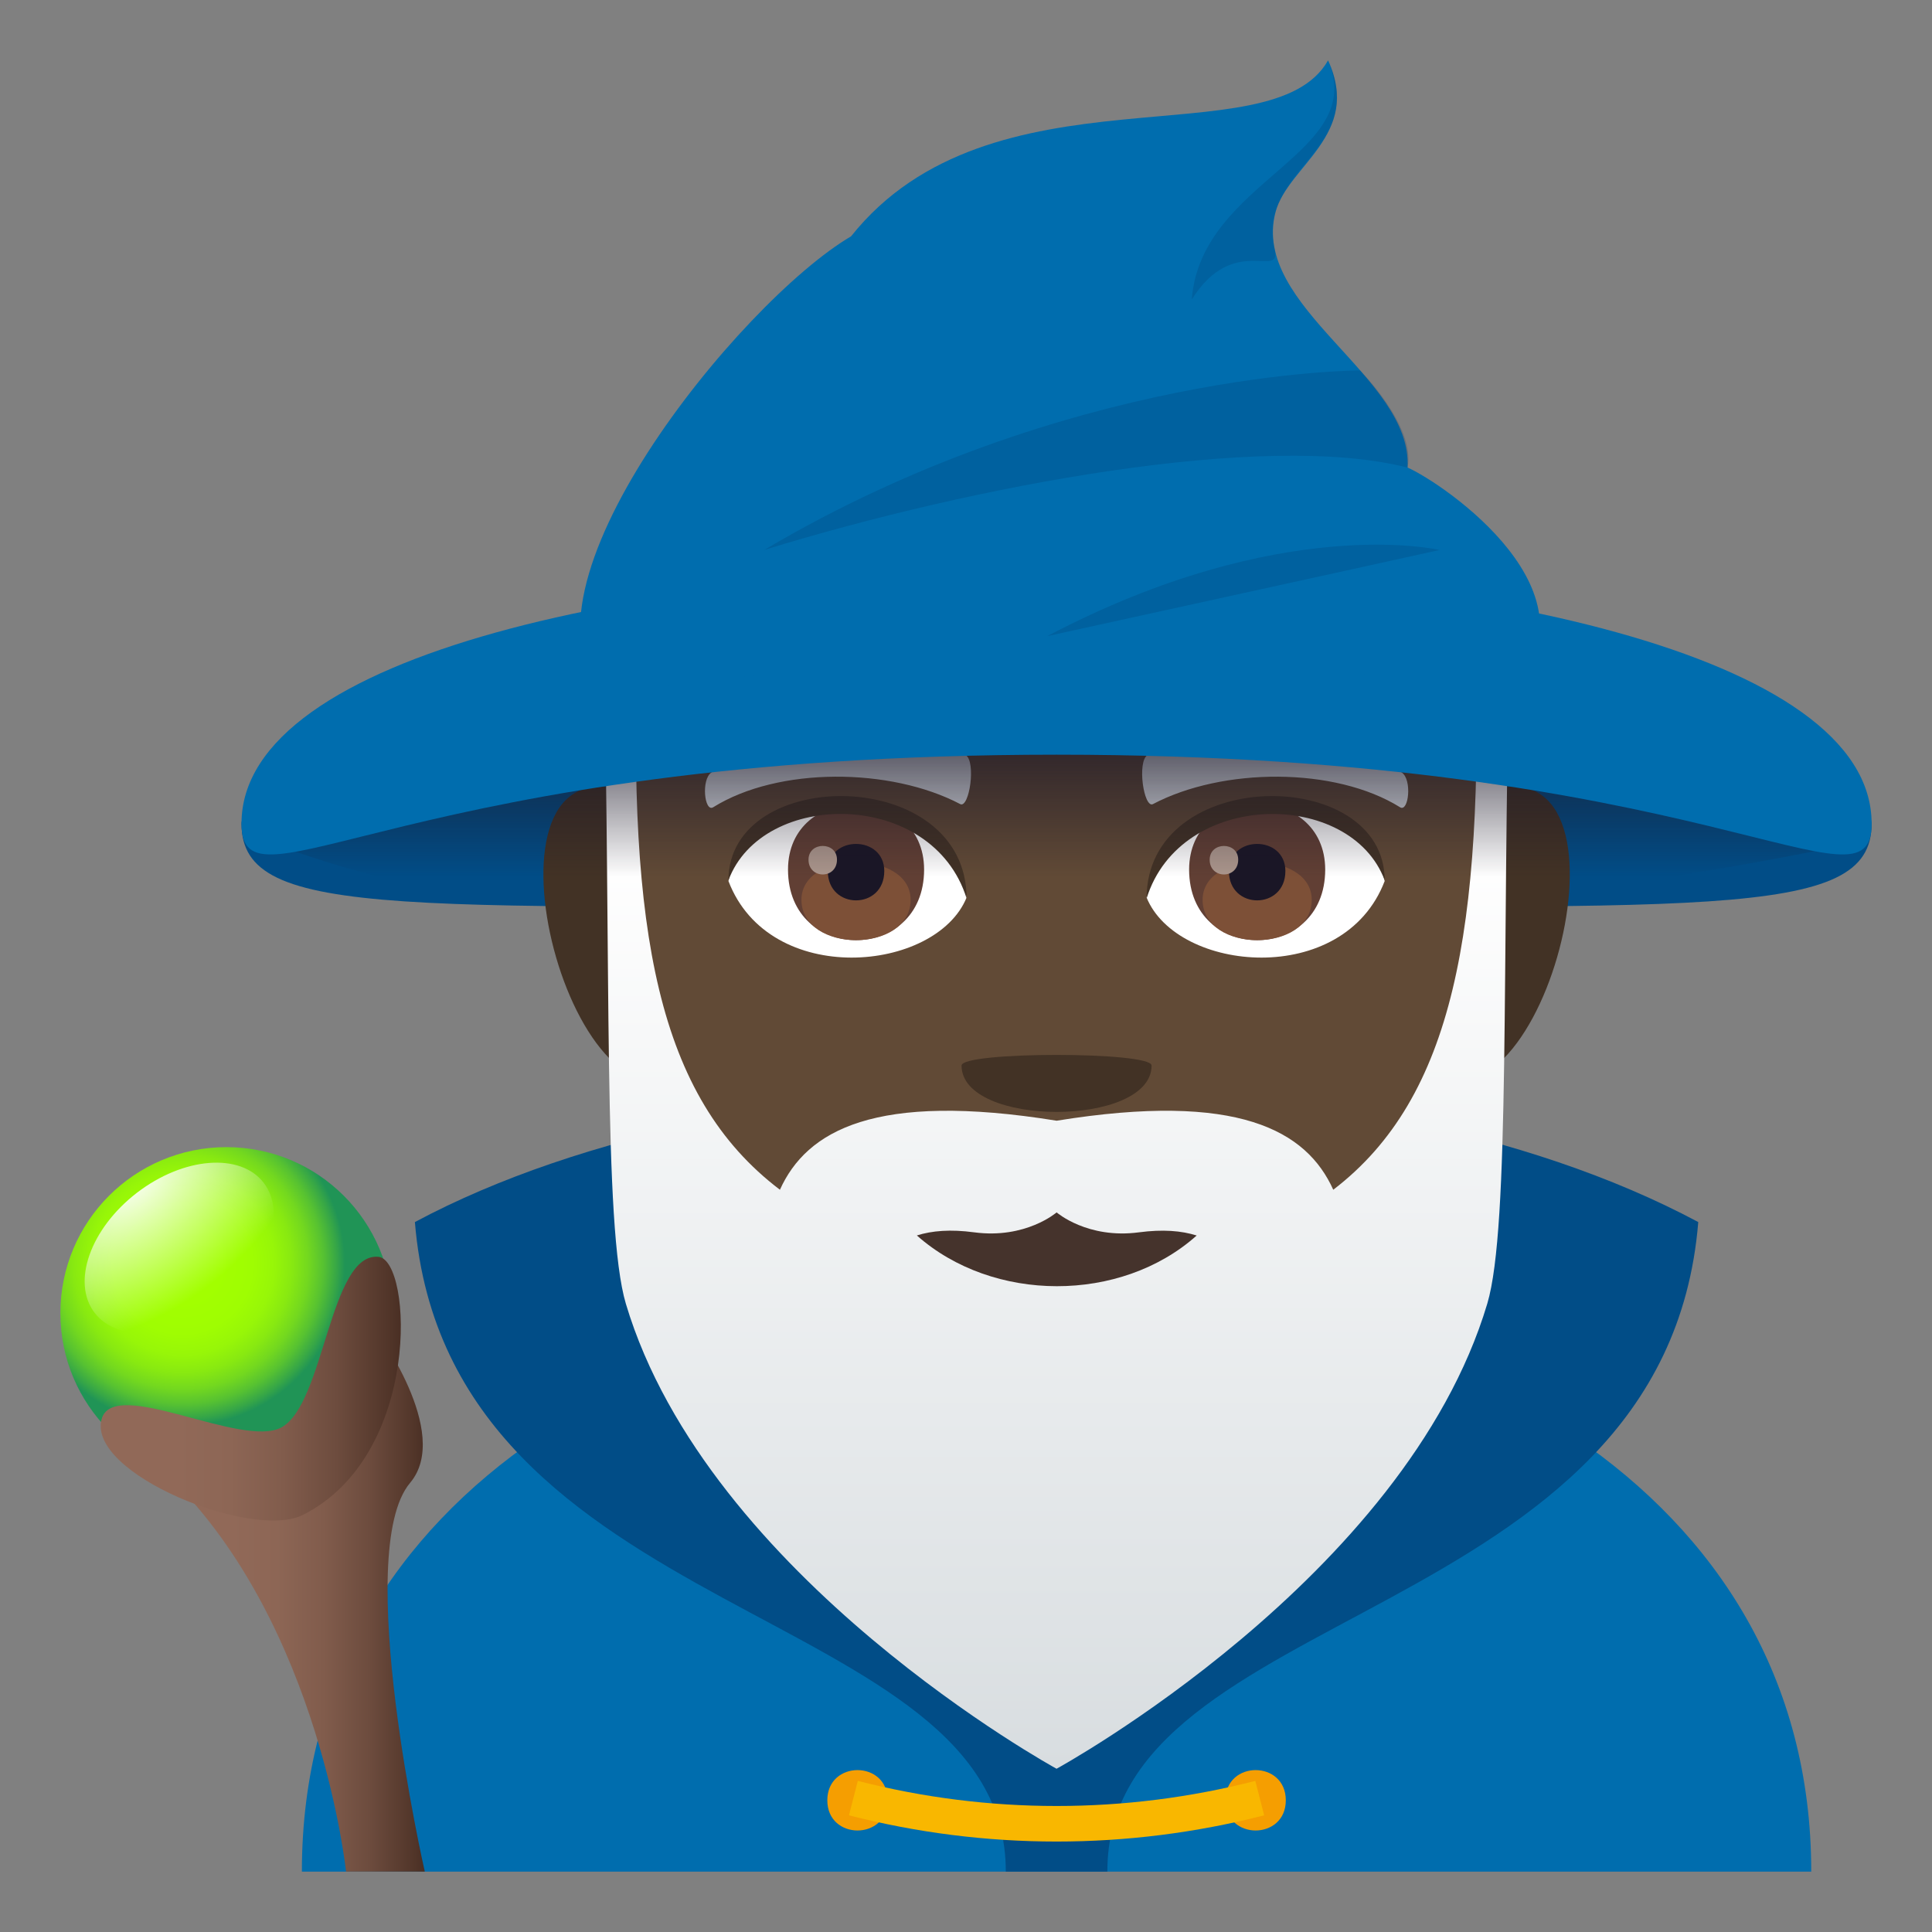 <?xml version="1.0" encoding="utf-8"?>
<!-- Generator: Adobe Illustrator 15.0.0, SVG Export Plug-In . SVG Version: 6.00 Build 0)  -->
<!DOCTYPE svg PUBLIC "-//W3C//DTD SVG 1.1//EN" "http://www.w3.org/Graphics/SVG/1.1/DTD/svg11.dtd">
<svg version="1.1" id="Layer_1" xmlns:x="http://ns.adobe.com/Extensibility/1.0/" xmlns:i="http://ns.adobe.com/AdobeIllustrator/10.0/" xmlns:graph="http://ns.adobe.com/Graphs/1.0/"
	 xmlns="http://www.w3.org/2000/svg" xmlns:xlink="http://www.w3.org/1999/xlink" xmlns:a="http://ns.adobe.com/AdobeSVGViewerExtensions/3.0/"
	 x="0px" y="0px" width="64px" height="64px" viewBox="0 0 64 64" enable-background="new 0 0 64 64" xml:space="preserve">
<rect x="0" y="0" width="64" height="64" fill="#808080" stroke="none"/>
<path fill="#014D87" d="M62,27.281C62,30.533,56.576,30,35,30S8,30.533,8,27.281C8,24.025,62,24.025,62,27.281z"/>
<path fill="#006DAE" d="M10,62h50C60,36.428,10,36.428,10,62z"/>
<path fill="#014D87" d="M13.744,40.482C14.84,53.9,33.34,53.1,33.318,62h3.365c-0.023-8.9,18.477-8.1,19.574-21.518
	C44.924,34.422,24.766,34.588,13.744,40.482z"/>
<path fill="#F59E01" d="M29.406,59.637c0,1.334-2,1.334-2,0S29.406,58.303,29.406,59.637z"/>
<path fill="#F59E01" d="M42.594,59.637c0,1.334-2,1.334-2,0S42.594,58.303,42.594,59.637z"/>
<path fill="#F9B700" d="M41.877,60.135c-4.512,1.158-9.242,1.158-13.754,0c0.098-0.379,0.195-0.76,0.293-1.141
	c4.32,1.109,8.848,1.109,13.168,0C41.682,59.375,41.779,59.756,41.877,60.135z"/>
<path fill="#423225" d="M49.684,26.096c-2.297,0.416-4.549,7.303-2.77,9.057C50.76,38.938,54.59,25.211,49.684,26.096z"/>
<path fill="#423225" d="M20.32,26.096c-4.91-0.885-1.076,12.842,2.768,9.057C24.867,33.398,22.615,26.512,20.32,26.096z"/>
<path fill="#614A36" d="M35,10c-10.15,0-15.041,7.68-14.43,18.359c0.123,2.15,1.455,9.156,2.711,11.672
	c1.287,2.57,5.592,6.537,8.23,7.357c1.666,0.518,5.313,0.518,6.979,0c2.639-0.82,6.943-4.787,8.23-7.357
	c1.258-2.516,2.59-9.521,2.711-11.672C50.045,17.68,45.152,10,35,10z"/>
<path fill="#FFFFFF" d="M45.869,29.186c-1.355,3.551-6.875,3.029-7.887,0.545C38.75,25.738,45.123,25.398,45.869,29.186z"/>
<path fill="#FFFFFF" d="M24.131,29.186c1.355,3.551,6.877,3.029,7.889,0.545C31.25,25.738,24.879,25.396,24.131,29.186z"/>
<path fill="#E6EBEF" d="M46.432,25.588c-2.322-1.637-6.764-1.719-8.418-0.578c-0.355,0.223-0.123,1.775,0.178,1.627
	c2.307-1.215,6.027-1.242,8.188,0.105C46.664,26.916,46.785,25.818,46.432,25.588z"/>
<path fill="#E6EBEF" d="M23.568,25.588c2.322-1.637,6.764-1.719,8.42-0.578c0.354,0.223,0.121,1.775-0.178,1.627
	c-2.311-1.215-6.027-1.242-8.186,0.105C23.336,26.916,23.219,25.818,23.568,25.588z"/>
<path fill="#613F34" d="M39.391,28.807c0,3.117,4.508,3.117,4.508,0C43.898,25.914,39.391,25.914,39.391,28.807z"/>
<path fill="#7D5037" d="M39.838,29.805c0,1.785,3.615,1.785,3.615,0C43.453,28.146,39.838,28.146,39.838,29.805z"/>
<path fill="#1A1626" d="M40.709,28.855c0,1.295,1.871,1.295,1.871,0C42.58,27.656,40.709,27.656,40.709,28.855z"/>
<path fill="#AB968C" d="M40.072,28.479c0,0.652,0.945,0.652,0.945,0C41.018,27.871,40.072,27.871,40.072,28.479z"/>
<path fill="#613F34" d="M26.104,28.807c0,3.117,4.508,3.117,4.508,0C30.611,25.914,26.104,25.914,26.104,28.807z"/>
<path fill="#7D5037" d="M26.549,29.805c0,1.785,3.617,1.785,3.617,0C30.164,28.145,26.549,28.145,26.549,29.805z"/>
<path fill="#1A1626" d="M27.422,28.855c0,1.295,1.871,1.295,1.871,0C29.293,27.656,27.422,27.656,27.422,28.855z"/>
<path fill="#AB968C" d="M26.783,28.477c0,0.654,0.943,0.654,0.943,0C27.727,27.871,26.783,27.871,26.783,28.477z"/>
<path fill="#423225" d="M45.869,29.16c0-3.814-7.887-3.814-7.887,0.604C39.109,26.139,44.744,26.139,45.869,29.16z"/>
<path fill="#423225" d="M24.131,29.16c0-3.814,7.889-3.814,7.889,0.602C30.893,26.137,25.258,26.137,24.131,29.16z"/>
<path fill="#423225" d="M38.148,35.297c0,2.049-6.295,2.049-6.295,0C31.854,34.828,38.148,34.828,38.148,35.297z"/>
<linearGradient id="SVGID_1_" gradientUnits="userSpaceOnUse" x1="35.001" y1="58.592" x2="35.001" y2="21.272">
	<stop  offset="0" style="stop-color:#D8DDE0"/>
	<stop  offset="0.818" style="stop-color:#FFFFFF"/>
	<a:midPointStop  offset="0" style="stop-color:#D8DDE0"/>
	<a:midPointStop  offset="0.5" style="stop-color:#D8DDE0"/>
	<a:midPointStop  offset="0.818" style="stop-color:#FFFFFF"/>
</linearGradient>
<path fill="url(#SVGID_1_)" d="M48.873,21.271v0.002c0.275,9.521-0.715,15.086-4.707,18.139c-0.883-1.957-3.146-3.26-9.164-2.287
	c-6.02-0.973-8.283,0.332-9.166,2.287c-4.064-3.084-5.037-8.555-4.715-18.139h-1.129c0.258,10.609-0.02,19.365,0.74,21.914
	C23.451,52.283,35,58.592,35,58.592s11.551-6.309,14.268-15.406c0.76-2.547,0.482-11.305,0.742-21.914H48.873z"/>
<path fill="#45332C" d="M37.732,40.822c-1.709,0.229-2.73-0.66-2.73-0.66s-1.021,0.889-2.734,0.66
	c-0.777-0.104-1.395-0.055-1.896,0.104c2.518,2.234,6.754,2.248,9.27,0.002C39.135,40.768,38.516,40.719,37.732,40.822z"/>
<linearGradient id="SVGID_2_" gradientUnits="userSpaceOnUse" x1="34.992" y1="30.963" x2="34.992" y2="24.09">
	<stop  offset="0.279" style="stop-color:#1A1626;stop-opacity:0"/>
	<stop  offset="1" style="stop-color:#1A1626;stop-opacity:0.8"/>
	<a:midPointStop  offset="0.279" style="stop-color:#1A1626;stop-opacity:0"/>
	<a:midPointStop  offset="0.672" style="stop-color:#1A1626;stop-opacity:0"/>
	<a:midPointStop  offset="1" style="stop-color:#1A1626;stop-opacity:0.8"/>
</linearGradient>
<path fill="url(#SVGID_2_)" d="M60.391,28.141c-13.846,2.795-37.912,4.621-50.797,0.004C18.479,23.738,46.273,21.824,60.391,28.141z
	"/>
<path fill="#006DAE" d="M62,27.281C62,30.533,56.576,25,35,25c-21.574,0-27,5.533-27,2.281C8,16.025,62,16.025,62,27.281z"/>
<path fill="#006DAE" d="M46.627,15.488c0.164-3.02-5.205-5.309-4.373-8.465c0.402-1.527,2.871-2.553,1.74-5.023
	c-1.869,3.305-11.16,0-15.801,5.828C24.48,10.014,16.678,19.65,20.039,23.01c7.066-1.203,21.148-1.686,29.934,0
	C53.264,19.719,47.813,16.012,46.627,15.488z"/>
<path opacity="0.2" fill="#013366" enable-background="new    " d="M43.994,2c1.334,3.121-4.213,3.961-4.516,7.922
	c1.396-2.223,2.99-0.629,2.746-1.678C41.625,5.574,45.344,4.996,43.994,2z"/>
<path opacity="0.2" fill="#013366" enable-background="new    " d="M45.055,12.27c0,0-9.701,0-19.742,5.949
	c6.965-2.145,16.574-3.945,21.314-2.729C46.906,14.121,45.055,12.27,45.055,12.27z"/>
<path opacity="0.2" fill="#013366" enable-background="new    " d="M47.688,18.219c0,0-3.441,0.762-13,2.855
	C42.469,16.98,47.688,18.219,47.688,18.219z"/>
<radialGradient id="SVGID_3_" cx="6.049" cy="41.86" r="5.378" gradientUnits="userSpaceOnUse">
	<stop  offset="0.23" style="stop-color:#A2FF00"/>
	<stop  offset="0.432" style="stop-color:#9FFD02"/>
	<stop  offset="0.563" style="stop-color:#97F608"/>
	<stop  offset="0.674" style="stop-color:#88E911"/>
	<stop  offset="0.774" style="stop-color:#73D81F"/>
	<stop  offset="0.866" style="stop-color:#57C231"/>
	<stop  offset="0.951" style="stop-color:#36A647"/>
	<stop  offset="1" style="stop-color:#209456"/>
	<a:midPointStop  offset="0.23" style="stop-color:#A2FF00"/>
	<a:midPointStop  offset="0.787" style="stop-color:#A2FF00"/>
	<a:midPointStop  offset="1" style="stop-color:#209456"/>
</radialGradient>
<circle fill="url(#SVGID_3_)" cx="7.5" cy="43.5" r="5.5"/>
<radialGradient id="SVGID_4_" cx="562.161" cy="63.767" r="7.574" gradientTransform="matrix(0.358 0.465 -0.715 0.551 -151.418 -257.493)" gradientUnits="userSpaceOnUse">
	<stop  offset="0" style="stop-color:#FFFFFF"/>
	<stop  offset="1" style="stop-color:#FFFFFF;stop-opacity:0"/>
	<a:midPointStop  offset="0" style="stop-color:#FFFFFF"/>
	<a:midPointStop  offset="0.551" style="stop-color:#FFFFFF"/>
	<a:midPointStop  offset="1" style="stop-color:#FFFFFF;stop-opacity:0"/>
</radialGradient>
<path fill="url(#SVGID_4_)" d="M7.336,43.158c-1.545,1.191-3.426,1.34-4.199,0.334c-0.775-1.006-0.15-2.785,1.395-3.977
	c1.547-1.189,3.428-1.34,4.203-0.334C9.51,40.189,8.883,41.971,7.336,43.158z"/>
<linearGradient id="SVGID_5_" gradientUnits="userSpaceOnUse" x1="5.466" y1="53.009" x2="14.072" y2="53.009">
	<stop  offset="0.255" style="stop-color:#916958"/>
	<stop  offset="0.432" style="stop-color:#8D6655"/>
	<stop  offset="0.609" style="stop-color:#815C4C"/>
	<stop  offset="0.786" style="stop-color:#6D4C3E"/>
	<stop  offset="0.962" style="stop-color:#513529"/>
	<stop  offset="1" style="stop-color:#4A2F24"/>
	<a:midPointStop  offset="0.255" style="stop-color:#916958"/>
	<a:midPointStop  offset="0.707" style="stop-color:#916958"/>
	<a:midPointStop  offset="1" style="stop-color:#4A2F24"/>
</linearGradient>
<path fill="url(#SVGID_5_)" d="M12.422,44.018c0,0,2.566,3.436,1.164,5.102C11.656,51.406,14.072,62,14.072,62h-2.609
	c0,0-0.848-8.141-5.818-13.039C4.15,47.49,12.516,48.619,12.422,44.018z"/>
<linearGradient id="SVGID_6_" gradientUnits="userSpaceOnUse" x1="3.336" y1="46" x2="13.278" y2="46">
	<stop  offset="0.255" style="stop-color:#916958"/>
	<stop  offset="0.432" style="stop-color:#8D6655"/>
	<stop  offset="0.609" style="stop-color:#815C4C"/>
	<stop  offset="0.786" style="stop-color:#6D4C3E"/>
	<stop  offset="0.962" style="stop-color:#513529"/>
	<stop  offset="1" style="stop-color:#4A2F24"/>
	<a:midPointStop  offset="0.255" style="stop-color:#916958"/>
	<a:midPointStop  offset="0.707" style="stop-color:#916958"/>
	<a:midPointStop  offset="1" style="stop-color:#4A2F24"/>
</linearGradient>
<path fill="url(#SVGID_6_)" d="M12.543,41.635c1.115,0.123,1.432,6.568-2.514,8.551c-1.668,0.838-7.137-1.363-6.664-3.17
	C3.746,45.574,8.018,48,9.326,47.283C10.75,46.5,10.926,41.461,12.543,41.635z"/>
</svg>
